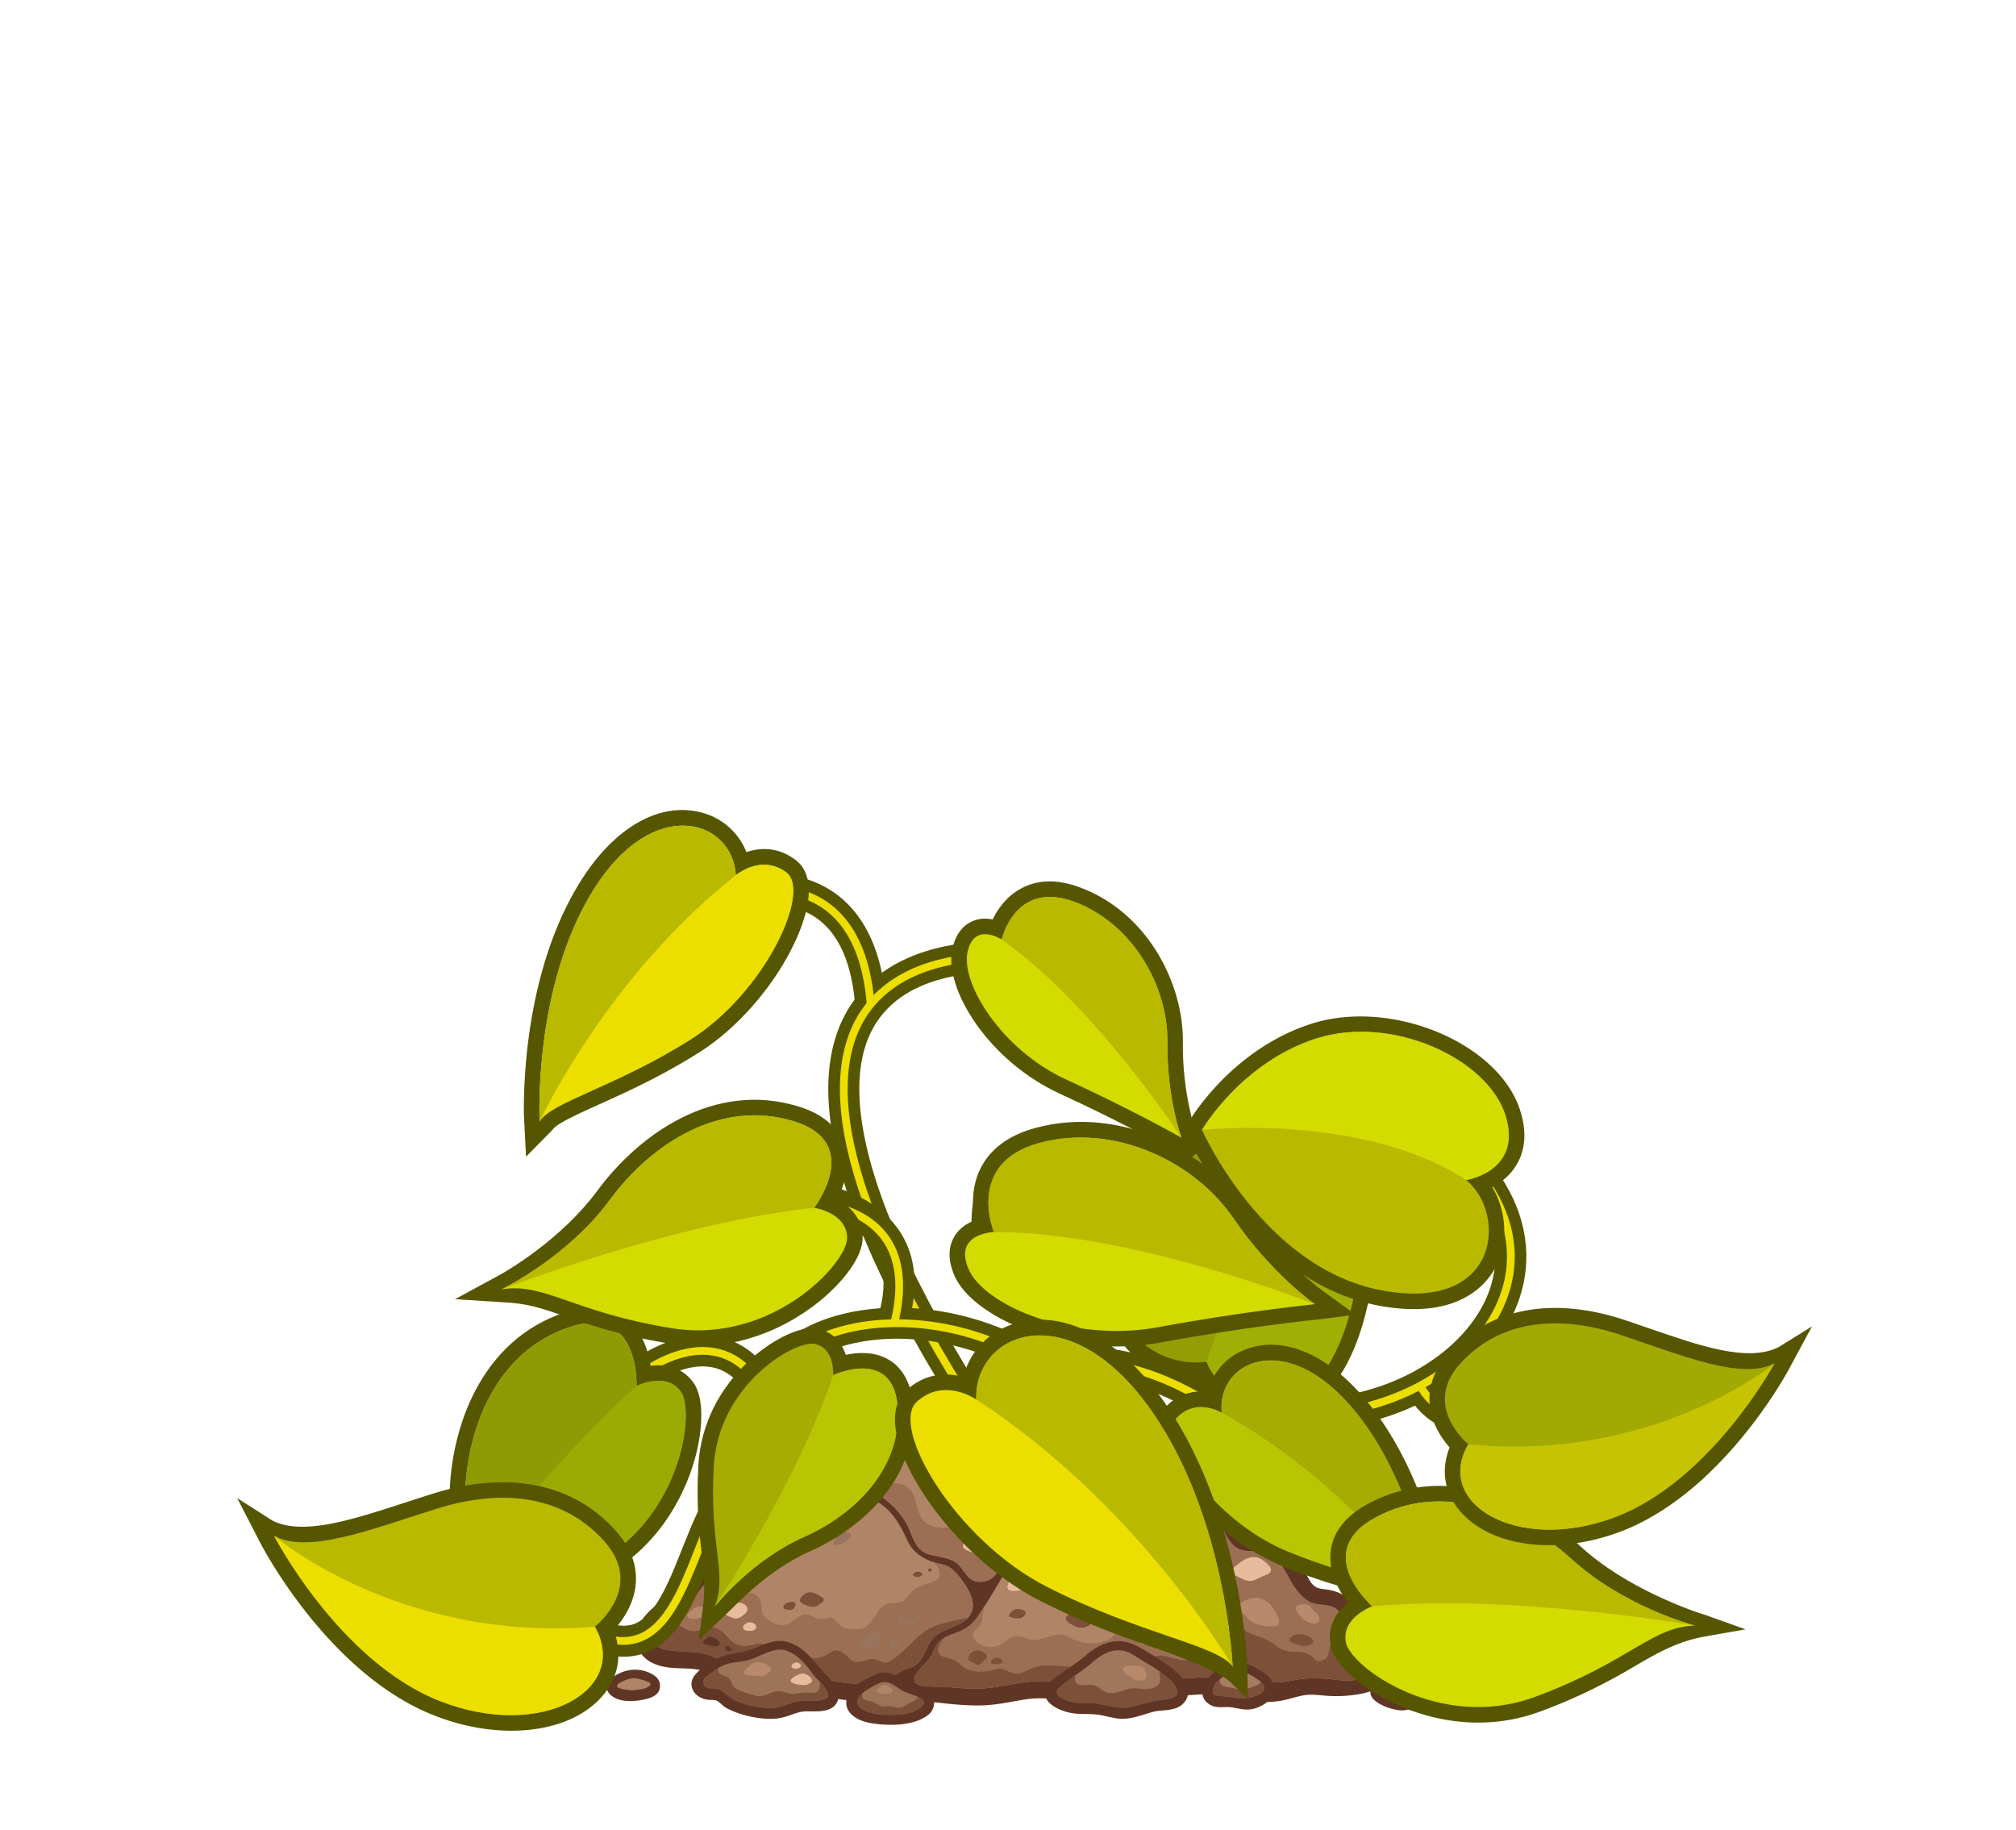 <svg width="130" height="118" viewBox="0 0 130 118" xmlns="http://www.w3.org/2000/svg">
    <g fill="none" fill-rule="evenodd">
        <path d="M0 118h130V0H0z"/>
        <path d="M63.042 109.96c-.925 0-1.852-.104-2.674-.197-1.131-.13-2.07-.18-2.951-.151l-.533.017c-.754.027-1.534.055-2.313-.018-.633-.06-1.22-.215-1.786-.365-.33-.087-.661-.175-1.002-.244-.592-.118-1.22-.136-1.974-.054-.734.078-1.597.113-2.447-.224a9.515 9.515 0 0 1-1.042-.512c-.29-.156-.578-.314-.882-.44-.42-.172-.911-.188-1.432-.205-.622-.02-1.265-.041-1.885-.325-.566-.26-.94-.708-1.052-1.264-.127-.631.1-1.337.608-1.887.522-.566 1.168-1.015 1.686-1.376.31-.215.553-.502.809-.807.229-.27.465-.55.765-.802.15-.125.295-.254.439-.382.483-.43.983-.875 1.638-1.176.454-.21.758-.54 1.11-.922a8.59 8.59 0 0 1 .6-.61c.417-.376.794-.63 1.187-.797.21-.09.417-.118.599-.142.16-.022.298-.041.384-.094.167-.102.277-.36.395-.632.109-.255.223-.52.413-.75.446-.543.962-.914 1.577-1.134.54-.195 1.032-.146 1.464-.021.187-.333.433-.695.736-1.081.322-.41.77-.9 1.262-1.375 1.06-1.027 2.104-1.268 3.345-1.315.74-.028 1.34-.14 1.858-.587.097-.084.194-.173.29-.263.342-.315.728-.673 1.208-.882.392-.17.868-.22 1.328-.267.233-.025.458-.047.646-.088.268-.06.469-.166.702-.29.237-.127.506-.27.86-.364 1.17-.311 2.178-.048 3.17.826.248.22.488.449.727.677.162.155.324.31.489.462.28.257.489.535.69.804.132.173.26.347.413.512.35.453.74.668 1.153.897.57.316 1.218.675 1.46 1.58l.08.323c.144.585.218.832.61 1.073.395.242.923.38 1.435.515l.387.104c.827.258 1.376.65 1.69 1.205.17.295.267.597.36.889.08.246.155.479.266.679.249.45.509.478 1.077.536.158.016.323.034.494.062.603.1 1.188.415 1.565.842.447.507.819.996 1.108 1.455.055.088.11.185.165.285.11.196.224.398.34.508.234.222.389.256.81.305 1.538.178 2.003 1.14 2.38 2.197.166.466.466.719.88 1.068l.268.227c.739.646.838 1.229.79 1.605-.178 1.433-2.007 1.653-2.608 1.725a8.054 8.054 0 0 1-1.68.035l-.224-.02c-.416-.038-.808-.075-1.167-.012-.258.046-.51.114-.762.18-.177.046-.353.093-.531.133-1.11.254-2.137.056-3.132-.137-.731-.141-1.422-.273-2.128-.234-1.075.062-2.043.12-3.001.228-.367.04-.736.106-1.104.17-.553.097-1.124.197-1.701.223-.893.044-1.756-.072-2.591-.182-1.045-.137-2.032-.266-3.043-.11-.247.039-.493.083-.74.127-.701.124-1.427.253-2.175.263h-.156" fill="#5F3626"/>
        <path d="M80.438 107.143c.041-.595-.2-1.045-.534-1.52-.409-.581-.645-1.205-.953-1.841-.458-.943-1.172-1.533-2.12-1.978-.64-.3-1.22-.42-1.82-.811-.616-.402-1.202-.738-1.683-1.296-.337-.391-.728-1.148-1.228-1.35-.3-.12-.583-.137-.906-.146-.454-.014-.796-.303-1.244-.287-.619.022-1.02.64-1.48.963-.7.489-1.409.743-2.212 1-.627.2-1.14.46-1.569.967-.309.365-.496.856-.956 1.038-.49.194-1.012.146-1.36-.281-.29-.355-.513-.797-.956-.99-.479-.21-1-.25-1.5-.394-.806-.233-1.004-.947-1.295-1.635-.428-1.013-1.346-1.868-2.276-2.407-.35-.202-.862-.503-.767-.96.1-.48.482-.835.781-1.2.37-.45.776-1.084 1.196-1.49 1.05-1.018 2.205-.801 3.526-1.013 1.252-.202 1.81-1.296 2.902-1.773.492-.215 1.145-.088 1.66-.227.632-.171 1.13-.608 1.782-.731 1.102-.208 1.95.637 2.657 1.319.374.36.861.648 1.162 1.074.33.467.66 1.07 1.145 1.377.507.32 1.035.539 1.435 1.005.373.436.328 1.17.662 1.66.583.857 1.827 1.11 2.766 1.374.954.298 1.203.747 1.491 1.622.216.659.593 1.475 1.263 1.709.303.105.647.09.962.095.464.007.83.135 1.201.412.58.434.86 1.239 1.251 1.827.324.486.811 1.037 1.414 1.156.44.086.9.052 1.293.294.326.202.457.624.572.965.182.544.334 1.03.757 1.436.343.329 1.392.867 1.22 1.45-.13.439-.979.7-1.338.764-.562.099-1.177-.038-1.744-.081-.662-.051-1.329-.057-1.986.056-.55.095-1.215.28-1.757.074-.537-.204-1.568-.413-1.465-.951l.051-.275z" fill="#B08466"/>
        <path d="M87.457 106.106c-.423-.406-.575-.893-.758-1.436-.114-.341-.245-.764-.57-.965-.394-.243-.856-.208-1.294-.294-.603-.12-1.09-.671-1.414-1.156-.392-.588-.672-1.394-1.252-1.827a1.942 1.942 0 0 0-1.2-.413c-.315-.005-.66.01-.962-.095-.67-.234-1.047-1.05-1.264-1.708-.18-.553-.349-.935-.687-1.217-.33.448-.106.823-.252 1.306-.256.85-1.288 1.29-2.182 1.524-1.032.269-2.02-.735-3.045-1.098.283.31.53.714.75.969.482.559 1.068.895 1.683 1.297.6.39 1.181.51 1.82.81.95.446 1.663 1.036 2.12 1.979.31.636.545 1.26.954 1.842.333.474.575.924.534 1.519l-.05.275c-.104.537.927.747 1.464.95.542.206 1.207.022 1.756-.073.657-.113 1.325-.107 1.987-.056.567.043 1.182.18 1.743.08.36-.063 1.208-.325 1.338-.764.172-.582-.876-1.12-1.219-1.45" fill="#9C6F54"/>
        <path d="M87.457 106.106c-.423-.406-.575-.893-.758-1.436a8.824 8.824 0 0 0-.088-.257c.034.297.052.638-.07.869-.18.342-.578.42-.747.788-.173.375-.015.825-.545.99-.455.143-.383-.087-.707-.31-.693-.473-1.433-.024-2.119-.547-.64-.488-.946-.59-1.72-.848-.86-.287-1.072-1.488-1.895-1.807.046.08.101.148.142.234.31.636.545 1.26.954 1.842.333.474.575.924.534 1.519l-.05.275c-.104.537.927.747 1.464.95.542.206 1.207.022 1.756-.073.657-.113 1.325-.107 1.987-.056.567.043 1.182.18 1.743.08.36-.063 1.208-.325 1.338-.764.172-.582-.876-1.12-1.219-1.45" fill="#7C5039"/>
        <path d="M55.579 95.215c-.094.456.416.758.767.96.93.539 1.849 1.394 2.276 2.407.29.688.489 1.402 1.295 1.635.499.144 1.02.185 1.5.394.444.193.667.635.956.99.349.427.869.475 1.36.28.46-.181.647-.672.956-1.037.429-.506.943-.767 1.569-.967.804-.257 1.513-.511 2.212-1a3.37 3.37 0 0 0 .353-.297c-1.067.092-1.66-.45-2.715-.614-.64-.1-.896.209-1.461.31-.64.117-.994-.056-1.613-.086-1.05-.052-2.152.663-3.165.086-1.067-.607-.426-1.91-1.555-2.496-.49-.254-.922-.022-1.407-.46-.417-.374-.542-.827-.53-1.328a.361.361 0 0 1-.017.023c-.3.365-.682.719-.781 1.2" fill="#9C6F54"/>
        <path d="M78.351 103.605c-.595-1.008-1.297-1.419-2.539-1.805-.992-.363-2.109-1.155-2.799-1.957-.386-.447-.767-1.22-1.428-1.256-.34-.018-.73.02-1.046-.14-.522-.265-.85-.206-1.23.225-.403.456-1.305.96-1.868 1.174-.605.231-1.25.426-1.809.762-.654.392-1.035 1.118-1.41 1.758a42.425 42.425 0 0 1-1.118 1.778c-.358.548-.77.874-1.383 1.11-.36.138-.82.26-1.105.536-.272.265-.383.581-.527.92-.19.447-1.428 1.276-1.06 1.777.243.332 1.525.236 1.885.268.778.07 1.551.14 2.333.11 1.062-.039 2.084-.327 3.137-.437.883-.093 1.713-.038 2.588.105 1.014.165 2.083.366 3.11.194.923-.155 1.843-.304 2.776-.39a46.88 46.88 0 0 1 2.875-.199c.48-.014 1.297.292 1.697-.056.307-.267.431-.302.518-.7l.045-.282c.056-.802-.608-1.26-.914-1.927-.24-.524-.434-1.07-.728-1.568" fill="#B08466"/>
        <path d="M78.351 103.605c-.086-.145-.18-.254-.272-.376-.027.166-.169.265-.297.467-.28.445-.25.741-.736.985-.762.382-1.286.758-2.176.657-.74-.084-1.472-.567-2.229-.43-.622.11-.794.683-1.34.883-.804.295-1.688.135-2.359-.22-.985-.526-1.409.243-2.427.144-.364-.036-.632-.27-1.01-.222-.484.063-.822.537-1.274.673-.43.13-1.442-.148-1.488-.74-.023-.306.38-.48.502-.714.153-.29.077-.39.13-.674.031-.179.08-.362.14-.547-.139.216-.27.437-.41.653-.359.548-.772.874-1.384 1.11-.36.138-.82.26-1.105.536-.272.265-.383.581-.527.92-.19.447-1.428 1.276-1.06 1.777.243.332 1.525.236 1.885.268.778.07 1.551.14 2.333.11 1.062-.039 2.084-.327 3.137-.437.883-.093 1.713-.038 2.588.105 1.014.165 2.083.366 3.11.194.923-.155 1.843-.304 2.776-.39a46.88 46.88 0 0 1 2.875-.199c.48-.014 1.297.292 1.697-.056.307-.267.431-.302.518-.7l.045-.282c.056-.802-.608-1.26-.914-1.927-.24-.524-.434-1.07-.728-1.568" fill="#9C6F54"/>
        <path d="M74.858 108.337a46.102 46.102 0 0 1 2.875-.199c.48-.014 1.297.292 1.697-.056.307-.267.431-.302.518-.7l.045-.282c.056-.802-.608-1.26-.914-1.927-.056-.123-.108-.247-.16-.37-.008.087-.009.175-.032.265-.109.442-.286 1.14-.764 1.314-.2.073-.458-.057-.679.014-.343.111-.458.488-.778.605-.489.18-1.295-.255-1.81-.258-.76-.004-1.357.597-2.094.66-1.035.09-2.097.031-3.136.074-.882.038-2.108-.254-2.932.025-.554.188-.817.55-1.46.344-.436-.14-.549-.358-1.075-.206-.542.156-1.076.204-1.623.05-.455-.129-.566-.404-.922-.613-.465-.27-1.349-.14-1.07-.937.085-.24.238-.423.418-.582a1.445 1.445 0 0 0-.346.232c-.272.265-.383.581-.527.92-.19.446-1.429 1.276-1.06 1.777.243.332 1.525.236 1.885.268.778.07 1.551.14 2.333.11 1.062-.039 2.084-.327 3.137-.437.883-.093 1.713-.038 2.588.105 1.014.165 2.083.366 3.11.194.923-.155 1.843-.304 2.776-.39" fill="#7C5039"/>
        <path d="M60.662 100.84c-.83-.167-1.73-.612-2.12-1.46-.475-1.034-.958-1.963-1.995-2.575-.415-.244-.812-.464-1.13-.832-.504-.583-1.43-.882-2.13-.43-.455.293-.875.636-1.058 1.16-.299.861-.736 1.174-1.684 1.331-1.007.166-1.383 1.086-2.069 1.728-.56.523-1.325.844-1.9 1.35-.356.312-.756.62-1.08.964-.267.283-.467.62-.735.901-.475.5-1.093.84-1.63 1.267-.397.316-1.597 1.322-.813 1.861.46.315 1.096.33 1.634.367.555.04 1.16.033 1.694.21.636.21 1.193.625 1.806.892 1.457.636 2.974.005 4.485.344.916.206 1.791.534 2.736.601.753.053 1.678.173 2.398-.12.56-.23.893-.683 1.522-.857.904-.25.944-.967 1.374-1.652.411-.653 1.068-.814 1.736-1.11 1.541-.687 1.102-1.853.33-2.89-.392-.525-.688-.915-1.37-1.05" fill="#B08466"/>
        <path d="M58.593 107.542c.904-.25.944-.967 1.375-1.652.41-.653 1.068-.813 1.735-1.11 1.541-.687 1.102-1.853.33-2.89-.39-.524-.687-.914-1.37-1.05a4.03 4.03 0 0 1-.566-.162c.185.097.345.224.43.474.227.675-.216.821-.772.983-.674.196-.898.351-1.307.88-.399.515-.887.184-1.386.465-.407.23-.616.777-.92 1.121-.37.415-.705.478-1.266.43-.613-.055-.61-.162-.985-.533-.358-.354-.45-.157-.883-.11-.478.05-.834-.47-1.244-.28-.522.242-.889.772-1.515.662-.388-.067-.96-.403-1.096-.792-.085-.245.002-.496-.109-.76-.277-.656-.875-.555-1.476-.446-.648.118-.796-.005-1.096-.47-.122-.188-.247-.187-.263-.419-.014-.196.08-.414.197-.627-.31.264-.636.528-.91.82-.267.283-.467.62-.735.902-.474.498-1.092.84-1.629 1.266-.398.317-1.597 1.322-.813 1.861.46.315 1.096.33 1.633.367.556.04 1.16.033 1.694.21.636.21 1.194.625 1.806.892 1.458.636 2.974.005 4.485.344.916.206 1.792.534 2.737.601.752.053 1.678.173 2.397-.12.56-.23.893-.683 1.522-.857" fill="#9C6F54"/>
        <path d="M58.593 107.542c.904-.25.944-.967 1.375-1.652.41-.653 1.068-.813 1.735-1.11.228-.102.4-.216.547-.337.027-.047.06-.09.082-.142-.699.196-1.723.332-2.375.686-.962.523-1.634 1.601-2.592 2.127-.422.231-.565-.08-1.004-.143-.417-.059-.718.213-1.124.193-.436-.022-.467-.3-.778-.537-.699-.53-.938.08-1.583.24-.693.17-1.696-.158-2.397-.243-.52-.063-.825-.547-1.337-.639-.385-.07-.72.15-1.112.143-1.29-.026-1.19-1.55-2.595-1.106-.69.217-.939.2-1.492-.139-.492-.3-.656-.33-.697-.724-.038.03-.077.056-.114.085-.398.317-1.597 1.322-.813 1.861.46.315 1.096.33 1.633.367.556.04 1.16.033 1.694.21.636.21 1.194.625 1.806.892 1.458.636 2.974.005 4.485.344.916.206 1.792.534 2.737.601.752.053 1.678.173 2.397-.12.56-.23.893-.683 1.522-.857" fill="#7C5039"/>
        <path d="M49.654 110.82c-.36 0-.75-.042-1.16-.126a6.104 6.104 0 0 1-1.6-.54 1.803 1.803 0 0 1-.389-.289c-.073-.065-.145-.13-.233-.185-.12-.073-.233-.075-.39-.078a1.98 1.98 0 0 1-.345-.028c-.44-.086-.786-.363-.904-.724-.105-.319-.018-.65.245-.934a4.192 4.192 0 0 1 2.471-1.314 6.165 6.165 0 0 0 1.663-.477c.456-.2.963-.378 1.575-.31l.11.025-.002.005c.94.24 1.456.853 1.956 1.448.134.16.271.323.417.481.056.06.121.126.19.195.42.418 1.053 1.051.736 1.747-.29.641-1.126.635-1.74.623-.155-.002-.297-.004-.413.006-.273.024-.535.116-.814.213-.267.093-.543.19-.842.23a4.14 4.14 0 0 1-.532.032" fill="#5F3626"/>
        <path d="M53.264 109.506c-.513.261-1.228.08-1.786.176-.405.07-.797.258-1.19.371-.488.142-1.024.054-1.517-.019a5.516 5.516 0 0 1-1.288-.37c-.404-.167-.661-.475-1.02-.697-.21-.13-.5-.11-.733-.118-.345-.01-.488-.462-.237-.696.112-.105.242-.193.367-.283.333-.243.629-.47 1.03-.586.352-.1.727-.127 1.087-.186.88-.143 1.637-.825 2.547-.729.861.224 1.428.914 1.934 1.624.193.27 1.358 1.23.806 1.513" fill="#9E7459"/>
        <path d="M52.844 108.41c.042.23.037.497-.11.631-.184.165-.627.07-.86.082-.226.011-.432.076-.65.097-.337.034-.598-.159-.923-.179-.607-.04-1.068.5-1.669.264-.379-.149-1.032-.246-1.314-.549-.164-.177-.166-.467-.388-.61-.394-.252-.76-.108-.569-.623-.17.104-.33.222-.5.346-.125.091-.256.18-.369.284-.25.234-.107.685.238.696.234.007.524-.012.733.118.358.222.615.53 1.02.696.415.172.842.304 1.287.371.493.073 1.03.16 1.518.02.393-.114.786-.302 1.19-.372.558-.096 1.274.085 1.785-.176.38-.195-.05-.706-.419-1.096" fill="#7C5039"/>
        <path d="M57.45 111.205c-.452 0-.83-.042-1.029-.069-.584-.08-1.183-.22-1.6-.692-.416-.469-.268-1.153.115-1.542.47-.475 1.102-.754 1.66-.978.64-.26 1.184.084 1.623.36.098.06.195.121.293.175.104.045.256.086.414.13.412.116.878.246 1.131.611a1.01 1.01 0 0 1-.22 1.382c-.662.504-1.628.623-2.388.623" fill="#5F3626"/>
        <path d="M59.174 110.227c-.661.37-1.577.357-2.298.33-.654-.026-2.271-.425-1.277-1.372.285-.27.658-.44.997-.615.658-.337 1.028.101 1.578.427l.015.007c.01.008.022.016.036.022.255.126.525.205.79.303.177.066.36.145.496.293.226.246-.212.536-.337.605" fill="#9B7359"/>
        <path d="M59.167 109.396c-.01.196-.3.305-.476.392-.277.138-.508.351-.839.326-.14-.01-.265-.078-.405-.097-.189-.025-.383.037-.57 0-.193-.037-.33-.174-.5-.26-.144-.07-.269-.068-.42-.099-.36-.074-.379-.248-.334-.49-.006.006-.017.01-.024.017-.994.947.623 1.346 1.278 1.371.72.028 1.635.04 2.296-.329.125-.069.563-.359.337-.605a.972.972 0 0 0-.343-.226" fill="#7C5039"/>
        <path d="M72.395 110.818c-.35 0-.687-.077-1.013-.151-.187-.042-.374-.085-.562-.112a6.34 6.34 0 0 0-.776-.043c-.329-.004-.67-.01-1.015-.077-.118-.023-1.166-.246-1.53-.862a.827.827 0 0 1-.078-.684c.13-.404.591-.713.928-.94l.456-.315c.421-.292.82-.568 1.19-.891 1.098-.95 2.182-1.173 3.224-.665.601.293 1.184.677 1.78 1.076.55.37 1.236.832 1.531 1.53.12.283.115.585-.014.85-.148.306-.443.538-.81.638a3.981 3.981 0 0 1-.719.107 3.796 3.796 0 0 0-.606.086 11.6 11.6 0 0 0-.53.156c-.398.122-.808.248-1.249.288a2.406 2.406 0 0 1-.207.009" fill="#5F3626"/>
        <path d="M74.998 109.583c-.674.084-1.253.253-1.908.439-.959.272-1.873-.21-2.832-.215-.434-.002-.834.01-1.258-.108-.372-.104-1.165-.411-.717-.851.65-.637 1.486-1.063 2.165-1.669.81-.719 1.72-1.094 2.701-.438.36.24.743.447 1.11.678.471.299.938.623 1.325 1.03.16.169.294.362.336.593.08.444-.637.505-.922.541" fill="#A0775C"/>
        <path d="M74.743 107.75c.073.461.236.801-.331 1.055-.438.196-.96.023-1.425.055-.484.033-.978.366-1.455.294-.555-.083-.678-.562-1.278-.524-.213.014-.666.073-.838-.104-.156-.162-.11-.342-.055-.529-.379.263-.752.53-1.078.85-.448.441.346.748.718.851.424.12.823.106 1.257.11.96.004 1.874.486 2.832.214.654-.186 1.234-.355 1.909-.439.285-.036 1-.098.92-.54-.04-.232-.175-.426-.335-.594a5.526 5.526 0 0 0-.84-.699" fill="#7C5039"/>
        <path d="M80.425 110.222c-.233 0-.454-.042-.671-.083-.16-.03-.32-.062-.487-.073a2.55 2.55 0 0 0-.314 0c-.291.009-.624.022-.915-.147-.411-.24-.501-.562-.504-.79-.008-.613.602-1.22.989-1.46.389-.24.92-.573 1.56-.472.543.083 1.124.467 1.509.72l.013.01c.544.416.603.83.556 1.105-.078.47-.53.885-1.209 1.107a1.653 1.653 0 0 1-.527.083" fill="#5F3626"/>
        <path d="M79.979 109.501c-.487-.068-.902-.136-1.393-.152-.611-.02-.372-.643-.096-.932.196-.205.446-.35.685-.49.753-.442 1.418-.005 2.068.455.936.763-.72 1.195-1.264 1.12" fill="#A57D62"/>
        <path d="M81.302 108.439c-.078.211-.496.314-.658.368-.27.089-.547.234-.827.129-.197-.073-.31-.127-.526-.139-.23-.013-.448-.057-.59-.261-.085-.126-.05-.203.007-.299-.075.057-.153.112-.218.181-.276.288-.515.911.096.931.49.017.906.085 1.393.152.53.074 2.11-.335 1.323-1.062" fill="#7C5039"/>
        <path d="M90.384 110.277a1.41 1.41 0 0 1-.239-.02c-.514-.088-.947-.245-1.286-.467-.191-.126-.641-.42-.443-.97.118-.33.406-.53.638-.69.107-.074.2-.161.292-.247.178-.164.378-.35.661-.447.752-.263 1.408.122 1.835.433.074.053.166.1.26.152l.079.042c.219.12.624.342.649.8.03.568-.51.892-.982.997-.171.039-.338.106-.515.177-.282.114-.596.24-.949.24" fill="#5F3626"/>
        <path d="M92.04 109.104c-.1.045-.23.055-.324.072a3.75 3.75 0 0 0-.682.238c-.62.268-1.218.116-1.781-.2-.454-.254.307-.683.499-.857.323-.294.634-.54 1.095-.416.395.106.769.44 1.135.629.127.066.24.238.199.385a.235.235 0 0 1-.141.149" fill="#B08466"/>
        <path d="m91.981 108.57-.01-.006c-.045.089-.197.127-.279.154-.2.067-.409.085-.609.149-.257.081-.404.184-.664.096-.186-.064-.623-.134-.723-.329-.036-.07-.018-.157.011-.241-.238.19-.882.582-.454.822.563.315 1.16.467 1.78.199a3.76 3.76 0 0 1 .683-.238c.094-.017.224-.027.323-.072.067-.03.121-.076.141-.149.041-.147-.072-.319-.199-.385" fill="#7C5039"/>
        <path d="M40.633 109.675c-.424 0-.84-.082-1.163-.316-.308-.223-.355-.462-.34-.623.038-.422.53-.715.82-.853.72-.34 1.535-.3 2.181.104.438.273.465.631.41.883-.095.445-.56.583-.837.666a4.759 4.759 0 0 1-1.07.14" fill="#5F3626"/>
        <path d="M41.606 108.851c-.341.08-.682.143-1.032.117-.253-.018-1.168-.138-.622-.456.416-.243.825-.392 1.31-.249l.337.098c.069.022.136.046.203.074.346.137-.021.364-.196.416" fill="#B08466"/>
        <path d="M50.568 98.632c-.06.162-.228.417-.016.516.26.121.544.045.802-.028.237-.067.414-.17.581-.353.137-.15.317-.323.397-.511a.701.701 0 0 0 .051-.396c.22.219.342.428.2.735-.156.336-.48.58-.79.768-.286.175-.612.317-.952.331-.19.008-.477.001-.62-.146-.22-.223.028-.564.168-.753l.18-.163zM54.221 99.563c.213-.08 1.057-.636.445-.773-.249-.056-.479.026-.662.227-.058.063-.298.45-.272.542.035.13.401.037.489.004" fill="#98745E"/>
        <path d="M82.279 103.996c-.062-.111-.124-.21-.166-.28-.236-.392-.748-.753-1.202-.7-.32.037-.958.218-1.102.597-.13.34.175.263.414.47.262.228.33.45.706.594.343.132.933.226 1.293.166.423-.071.243-.513.057-.847M83.926 104.273c.077.08.15.143.192.175.196.141.668.366.87.132.254-.296-.038-.532-.222-.683-.127-.104-.198-.272-.323-.37-.164-.13-.817-.157-.878.163-.025.136.183.4.361.583" fill="#B88A6B"/>
        <path d="M70.29 100.42c.295.23.617.236.939.02.125-.083.302-.203.308-.37.482.538-.231 1.008-.77 1.057-.21.02-.357-.07-.528-.183-.223-.147-.626-.38-.656-.678-.034-.339.26-.627.563-.718-.121.037-.288.323-.272.442.025.19.284.326.417.43" fill="#98745E"/>
        <path d="M73.639 102.722c.519-1.15-1.146-1.315-.922-.273.046.212.828.482.922.273" fill="#B0856D"/>
        <path d="M58.223 104.052c-.06.137-.154.255.002.34.145.08.318.095.48.098.193.003.475-.147.52-.35.43.657-.85.65-1.193.44-.226-.14-.03-.33.107-.457l.084-.07zM67.495 91.13c-.289.34.141.62.401.787.191.123.392.163.616.19.167.02.428.078.596.044.14-.028.208-.227.187-.356.088.202.354.565.104.738-.267.184-.662.133-.958.067-.286-.064-.497-.162-.705-.369-.153-.152-.402-.304-.46-.522a.521.521 0 0 1 .22-.58" fill="#98745E"/>
        <path d="M49.711 107.643c.042-.214-.295-.329-.421-.382-.222-.093-.46-.146-.687-.042a.82.82 0 0 0-.251.181c-.097.095-.256.17-.328.29-.147.248.094.296.275.324.193.03.385.026.579.034.123.004.249.037.368-.009.127-.048.434-.239.465-.396M44.39 104.3c.227.171.91.013 1.102-.187.212-.222.03-.464-.208-.517a.704.704 0 0 0-.6.172c-.144.136-.532.355-.295.532M72.793 108.041c.171.144.352.27.569.295.158.02.453.033.542-.15.081-.169-.03-.465-.127-.597-.145-.195-.328-.198-.537-.203-.171-.004-.707-.034-.806.17-.092.187.257.4.359.485" fill="#B88A6B"/>
        <path d="M56.257 106.317c.292-.083.7-.507.557-.823-.139-.31-.561-.363-.789-.122-.129.137-.612.459-.531.669.079.207.578.328.763.276M57.676 106.216c.19-.046.426-.36.233-.513-.116-.092-.3-.06-.4.032-.197.177-.16.56.167.48" fill="#98745E"/>
        <path d="M63.426 107.086c.091-.09.245-.177.212-.318-.024-.105-.17-.197-.25-.257-.314-.234-.885-.04-.938.377-.027.207.193.257.342.32.071.032.186.14.26.147.13.013.294-.19.374-.27M64.595 107.211c.198-.25-.318-.397-.482-.302-.087.05-.211.148-.21.26.003.132.14.113.248.118.144.006.343.052.444-.076M75.683 106.34c-.01.187.424.265.56.322.325.135.543-.035.76-.297.087-.105.134-.17.033-.276a.988.988 0 0 0-.297-.19c-.212-.09-.422-.054-.614.061-.143.085-.432.187-.442.38" fill="#7C5039"/>
        <path d="M74.133 105.89c.23-.097.248-.287.059-.427a.977.977 0 0 0-.57-.178c-.117 0-.356-.02-.454.066-.19.164.076.31.184.394.099.076.175.21.3.244.145.04.349-.045.48-.1M74.658 105.834c-.099.111-.084.225.061.282.14.056.255-.01.361-.113.104-.099-.002-.193-.095-.239-.128-.063-.232-.037-.327.07M81.8 101.467c.479-.3-.27-.846-.558-.981-.51-.237-1.005.028-1.403.355-.278.229-.728.525-.222.722.293.115.684.385.999.37.247-.012.483-.157.7-.26.154-.072.34-.116.484-.206M78.732 100.883c-.07-.18-.505-.265-.669-.28-.272-.026-.435.194-.583.411-.168.246.062.316.267.391.247.09 1.15-.108.985-.522M48.011 104.074c.281-.217.231-.517-.085-.677-.31-.158-.625-.007-.872.196-.182.148-.49.268-.304.46.107.11.41.237.561.278.29.08.474-.083.7-.257M48.053 105.108c.196.074.742.087.706-.243-.027-.24-.402-.306-.58-.237-.202.079-.427.366-.126.48M63.977 99.916c.379-.368.41-.663-.088-.976a1.05 1.05 0 0 0-1.156-.01c-.192.116-.733.57-.637.822.083.22.749.381.935.451.459.174.582.066.946-.287M76.354 98.384c.174-.383-.263-.42-.486-.554-.275-.163-.531-.409-.878-.33-.3.066-1.214.615-.843 1.03.115.126.365.182.516.252.18.082.352.203.537.271.453.165.973-.272 1.154-.669M76.861 97.613c.43.18.868-.407.375-.645-.234-.113-.929-.197-.916.23.006.173.402.357.541.415M61.122 93.05c.234-.272.385-.734.04-.984-.355-.257-.997.008-1.389.023-.494.018-.929.057-1.319.405-.145.13-.817.9-.713 1.113.068.136 1.185.221 1.386.273.75.195 1.507-.265 1.995-.83M63.018 91.604c.47.205 1.254-.148 1.577-.487.345-.361.491-1.015-.166-1.018-.546-.002-.854.37-1.183.78-.224.277-.622.553-.228.725M66.293 89.954c.034.281 1.302.361 1.576.361.328 0 1.18-.024 1.07-.555-.05-.24-.614-.561-.818-.645-.355-.148-1.892.31-1.828.839M54.832 96.793c.485-.612-.117-.736-.6-.843-.539-.119-.985-.07-1.314.43-.117.177-.362.633-.306.851.104.401.751.301 1.048.348.2.032.283.095.467 0 .266-.137.523-.556.705-.786M67.32 101.708c.64-.515.216-1.092-.473-.982-.44.07-1.164.288-1.442.67-.128.177-.537.817-.416 1.029.18.319.947.05 1.209.004.496-.09.727-.404 1.122-.721M67.719 100.534c.234.104.739-.068.85-.303.209-.442-.578-.247-.746-.121-.136.102-.358.31-.104.424" fill="#E8BB9C"/>
        <path d="M52.72 103.515c.22-.15.602-.324.27-.544-.313-.206-.745-.465-1.105-.194-.257.193-.465.414-.135.61.268.16.7.311.97.128M51.292 103.406c-.082-.3-.912-.031-.753.274.062.119.438.136.556.088.111-.045.23-.242.197-.362M66.002 97.179c.36.062.716.175 1.073.026.273-.114.62-.466.36-.757-.435-.49-1.64-.166-1.966.305-.284.41.188.367.533.426M84.33 106.106c.351-.096.496-.304.169-.525-.325-.219-.827-.328-1.168-.09-.29.202-.215.34.024.431.274.106.678.266.975.184M70.434 104.496c.12-.333-.21-.418-.475-.457-.325-.048-.77-.215-1.034.018-.455.399-.003.572.354.772.382.213.983.147 1.155-.333M71.463 104.882c.514-.209-.038-.749-.36-.406-.27.29.06.529.36.406" fill="#7C5039"/>
        <path d="M52.026 108.623c.15-.059.41-.15.316-.35-.088-.19-.399-.393-.61-.38-.193.012-.563.212-.694.355-.305.331.797.45.988.375M51.636 107.423c.038-.125-.128-.209-.221-.229-.152-.033-.252.029-.343.149-.201.268.482.351.564.08" fill="#E8BB9C"/>
        <path d="M57.418 109.162c.426-.172-.213-.563-.443-.538-.168.018-.315.185-.396.325-.106.185.097.206.26.23.168.023.415.05.579-.017" fill="#B08466"/>
        <path d="M59.457 101.564c.147-.202-.301-.263-.423-.204-.171.083-.241.256-.004.297.128.022.34.025.427-.093" fill="#7C5039"/>
        <path d="M59.876 101.293c.079.092.27-.027.18-.133-.071-.085-.274.024-.18.133" fill="#7C4737"/>
        <path d="M46.347 106.093c.172-.101-.01-.294-.11-.377a.782.782 0 0 0-.474-.184c-.108-.002-.181.074-.254.144-.04.038-.18.144-.187.202-.014.12.343.174.437.202.173.052.418.113.588.013M47.15 106.364c.045-.136-.252-.296-.357-.187-.09.092.014.208.1.255.09.049.218.057.258-.068" fill="#5F3626"/>
        <path d="M65.9 104.29c.71-.416-.33-.796-.707-.344-.15.18-.217.271.044.343.172.048.511.09.663.001" fill="#7C5039"/>
        <path d="M60.995 96.704c.132-.018.423-.044.423-.044l.15.52.722.282.626-.432.484-.66.59-.406h.397l.123 2.017-1.5.15-1.363.194-.599-.273-.053-1.348z" fill="#B08466"/>
        <path d="M63.865 97.546c.261.082 1.098.093 1.06-.375-.034-.425-.745-.22-.952-.105-.212.118-.48.363-.108.48" fill="#7C5039"/>
        <path d="M61.195 96.734c.02.08.127.163.11.299-.018.135.072.253.169.362.26.294.734.274 1.074.129.33-.143.54-.38.77-.644.288-.332.707-.861 1.158-.778.307.056.459-.23.15-.287a1.735 1.735 0 0 0-1.386.35c-.287.23-.464.583-.768.793a.654.654 0 0 1-.47.105c-.147-.02-.305-.096-.342-.141l-.012-.277s-.025-.066-.071-.121a.527.527 0 0 0-.411-.182c-.314-.005-.284.18-.11.272.047.024.119.039.139.12" fill="#5F3626"/>
        <path d="M68.017 96.077c.132-.018.567-.213.567-.213l1.111.698.657.032.44-.045.308.086-.385 1.183-1.533.109-.784-.503-.562-.7.181-.647z" fill="#B08466"/>
        <path d="M71.52 96.714c-.12-.197-.544-.369-.947-.397-.252-.018-.529.043-.76-.009a1.91 1.91 0 0 1-1.064-.656c-.04-.019-.098-.054-.213-.05-.197.02-.456.305-.66.35-.206.043-.226.27.087.282.205.008.367-.088.56-.136.134-.033.197.071.296.16.256.23.513.53.857.606.264.06.614-.01.88-.008.355.003.54-.152.822.057.105.08.237.277.36.251.14-.03-.06-.218-.103-.264-.043-.045-.07-.109-.116-.186" fill="#5F3626"/>
        <path d="M64.969 91.407s2.45-6.325 13.475-1.45c11.026 4.875 25.234-5.877 16.014-15.366" stroke="#565600" stroke-width="2"/>
        <path d="M64.969 91.407s2.45-6.325 13.475-1.45c11.026 4.875 25.234-5.877 16.014-15.366" stroke="#ECDF00" stroke-width=".5"/>
        <path d="M63.469 90.423s9.894-11.435 28.145 13.912" stroke="#565600" stroke-width="2"/>
        <path d="M63.469 90.423s9.894-11.435 28.145 13.912" stroke="#ECDF00" stroke-width=".5"/>
        <path d="M47.483 57.607s7.905-2.457 8.658 7.14" stroke="#565600" stroke-width="2"/>
        <path d="M65.179 61.754s-23.51-2.685-1.051 31.148" stroke="#565600" stroke-width="2"/>
        <path d="M65.179 61.754s-23.51-2.685-1.051 31.148" stroke="#ECDF00" stroke-width=".5"/>
        <path d="M47.483 57.607s7.905-2.457 8.658 7.14" stroke="#ECDF00" stroke-width=".5"/>
        <path d="M78.043 75.546 75.69 74.22c-.032-.017-3.264-1.835-7.338-3.7-4.562-2.087-7.48-6.718-6.946-9.31.235-1.142.84-1.62 1.307-1.82.448-.191.903-.19 1.298-.111.323-.663.88-1.473 1.81-1.983 1.074-.591 2.344-.623 3.776-.098 4.446 1.632 6.732 6.274 6.68 10.009-.044 3.314.835 5.776.844 5.8l.92 2.539z" fill="#565600"/>
        <path d="M76.182 73.35s-3.249-1.834-7.413-3.74c-4.167-1.906-6.799-6.174-6.383-8.199.394-1.918 2.024-.95 2.198-.842l.013.01s.838-3.844 4.656-2.443c3.815 1.402 6.074 5.497 6.026 9.057-.048 3.56.903 6.156.903 6.156" fill="#D3DB00"/>
        <path d="M76.182 73.35s-5.618-8.594-11.585-12.77c0 0 .838-3.845 4.656-2.444 3.815 1.402 6.074 5.497 6.026 9.057-.048 3.56.903 6.156.903 6.156" fill="#B9B900"/>
        <path d="m33.92 74.579-.134-2.643c-.036-1.855.058-9.32 3.607-15.045 2.179-3.517 5.097-5.204 7.806-4.513a4.247 4.247 0 0 1 2.934 2.562c.854-.29 2.009-.37 3.18.513.412.313.89.94.839 2.162-.121 2.81-3.066 7.716-7.098 10.259-2.432 1.533-4.653 2.535-6.437 3.34-1.284.579-2.74 1.236-2.96 1.6l-1.737 1.765z" fill="#565600"/>
        <path d="M34.798 72.305s0-.004.004-.008c.75-1.246 4.915-2.239 9.718-5.269 4.81-3.035 7.817-9.543 6.19-10.777-1.357-1.023-2.717-.215-3.135.082-.043.031-.085.066-.128.1-.2-3.576-5.326-5.27-9.204.985-3.878 6.255-3.445 14.887-3.445 14.887" fill="#AACC17"/>
        <path d="M34.798 72.305s0-.004.004-.008c.75-1.246 4.915-2.239 9.718-5.269 4.81-3.035 7.817-9.543 6.19-10.777-1.357-1.023-2.717-.215-3.135.082-.043.031-.085.066-.128.1-.2-3.576-5.326-5.27-9.204.985-3.878 6.255-3.445 14.887-3.445 14.887" fill="#ECDF00"/>
        <path d="M34.798 72.305s0-.004.004-.008c.129-.28 4.408-9.373 12.645-15.864-.2-3.576-5.326-5.27-9.204.985-3.878 6.255-3.445 14.887-3.445 14.887" fill="#B9B900"/>
        <path d="M41.074 88.77s5.05-4.22 8.06.743" stroke="#565600" stroke-width="2"/>
        <path d="M41.074 88.77s5.05-4.22 8.06.743" stroke="#ECDF00" stroke-width=".5"/>
        <path d="m25.88 107.2.99-2.397c.416-.865 2.046-4.39 2.115-8.293.08-4.587 2.102-10.116 7.412-11.886 1.596-.531 2.92-.414 3.934.351 1.06.798 1.469 2.095 1.624 3.084.944-.122 2.043.067 2.77 1.101.726 1.029.552 3.08.148 4.656-.435 1.698-1.93 5.885-6.402 8.075-2.874 1.405-5.031 2.025-6.605 2.477-1.407.404-2.26.64-3.185 1.205L25.88 107.2z" fill="#565600"/>
        <path d="M27.598 105.29c1.994-1.984 4.582-1.437 10.432-4.298 5.854-2.867 6.823-9.914 5.878-11.257-.946-1.344-2.865-.376-2.865-.376s.225-5.304-4.33-3.787c-4.559 1.52-6.625 6.277-6.729 10.96-.096 4.538-2.25 8.508-2.383 8.752.002.005.002.005-.003.006" fill="#D3DB00"/>
        <path d="M27.601 105.284c.24-.359 6.696-10.01 13.442-15.925 0 0 .225-5.304-4.33-3.787-4.559 1.52-6.625 6.277-6.729 10.96-.096 4.538-2.25 8.508-2.383 8.752" fill="#B9B900"/>
        <path d="M27.598 105.29c1.994-1.984 4.582-1.437 10.432-4.298 5.854-2.867 6.823-9.914 5.878-11.257-.946-1.344-2.865-.376-2.865-.376s.225-5.304-4.33-3.787c-4.559 1.52-6.625 6.277-6.729 10.96-.096 4.538-2.25 8.508-2.383 8.752.002.005.002.005-.003.006" fill="#6C8409" opacity=".55"/>
        <path d="M77.844 80.44s-1.47 2.362.572 5.408c2.043 3.047 5.422 3.419 5.422 3.419" stroke="#565600" stroke-width="2"/>
        <path d="M77.844 80.44s-1.47 2.362.572 5.408c2.043 3.047 5.422 3.419 5.422 3.419" stroke="#ECDF00" stroke-width=".5"/>
        <path d="M80.434 91.274c-1.623-.353-2.68-1.45-3.239-2.432-1.564.022-3.51-.59-4.754-2.139-1.046-1.302-1.94-3.729-.25-7.899 3.156-7.798 14.103-8.554 14.569-8.582l.806-.049.218.78c2.195 7.912.737 18.666-4.368 20.152-1.15.335-2.141.352-2.981.17" fill="#565600"/>
        <path d="M77.806 87.788c-2.333.395-7.645-1.308-4.69-8.607 2.957-7.304 13.704-7.96 13.704-7.96 2.253 8.12.399 17.736-3.683 18.925-4.086 1.189-5.331-2.358-5.331-2.358" fill="#B9B900"/>
        <path d="M77.806 87.788s2.917-9.355 9.014-16.567c2.253 8.12.399 17.736-3.683 18.925-4.086 1.189-5.331-2.358-5.331-2.358" fill="#D3DB00"/>
        <path d="M77.806 87.788c-2.333.395-7.645-1.308-4.69-8.607 2.957-7.304 13.704-7.96 13.704-7.96 2.253 8.12.399 17.736-3.683 18.925-4.086 1.189-5.331-2.358-5.331-2.358" fill="#6C8409" opacity=".5"/>
        <path d="M95.153 83.22c-1.144.88-3.067 1.554-6.248.96-8.076-1.519-12.14-10.542-12.31-10.925l-.206-.465.256-.44c.111-.192 2.787-4.716 7.958-6.355 5.143-1.625 12.04 1.25 13.42 5.591.44 1.372.353 2.57-.257 3.556-.41.666-.988 1.107-1.534 1.4.873 1.465 1.04 3.403.312 4.958a4.692 4.692 0 0 1-1.39 1.72" fill="#565600"/>
        <path d="M77.51 72.852s2.533-4.363 7.395-5.904c4.866-1.537 11.01 1.307 12.165 4.94 1.162 3.628-2.52 4.193-2.52 4.193 2.632 2.172 2.195 8.55-5.46 7.115-7.651-1.437-11.58-10.344-11.58-10.344" fill="#B9B900"/>
        <path d="M77.51 72.852s2.533-4.363 7.395-5.904c4.866-1.537 11.01 1.307 12.165 4.94 1.162 3.628-2.52 4.193-2.52 4.193-6.743-4.363-17.04-3.229-17.04-3.229" fill="#D3DB00"/>
        <path d="M82.51 100.895c-3.943-1.666-7.27-5.575-7.796-8.053-.236-1.114.112-1.77.446-2.123.735-.775 1.702-1.11 2.724-.976a3.895 3.895 0 0 1 2.245-2.66c2.33-1.025 5.195.04 7.665 2.853 3.96 4.509 5.182 10.86 5.414 12.742l.205 2.508-1.45-1.037c-.692-.506-2.112-.942-3.243-1.24-1.695-.447-3.803-1.004-6.178-2l-.033-.014" fill="#565600"/>
        <path d="M92.27 103.203s0-.004-.003-.007c-.846-.986-4.661-1.248-9.338-3.21-4.685-1.964-8.292-7.254-7.041-8.581 1.045-1.102 2.362-.59 2.774-.39.042.02.085.045.127.07-.351-3.18 3.916-5.428 8.254-.49 4.338 4.94 5.228 12.608 5.228 12.608" fill="#D3DB00"/>
        <path d="M92.27 103.203s0-.004-.003-.007c-.156-.228-5.265-7.607-13.478-12.111-.351-3.18 3.916-5.428 8.254-.49 4.338 4.94 5.228 12.608 5.228 12.608" fill="#B9B900"/>
        <path d="M92.27 103.203s0-.004-.003-.007c-.846-.986-4.661-1.248-9.338-3.21-4.685-1.964-8.292-7.254-7.041-8.581 1.045-1.102 2.362-.59 2.774-.39.042.02.085.045.127.07-.351-3.18 3.916-5.428 8.254-.49 4.338 4.94 5.228 12.608 5.228 12.608" fill="#6C8409" opacity=".25"/>
        <path d="M93.182 110.872a13.39 13.39 0 0 1-4.102-1.461c-1.42-.794-3.025-2.083-3.27-3.318-.248-1.24.374-2.166 1.112-2.766-.609-.795-1.266-1.985-1.114-3.303.146-1.262.973-2.301 2.46-3.091 4.942-2.625 10.327-.261 13.717 2.827 2.906 2.65 7.182 4.128 7.93 4.344l2.648.948-2.738.48c-1.46.274-2.686.884-4.134 1.733-1.413.829-3.349 1.963-6.348 3.076-2.27.84-4.398.846-6.16.53" fill="#565600"/>
        <path d="M109.302 104.81c-2.812.076-4.2 2.328-10.306 4.592-6.113 2.263-11.885-1.894-12.206-3.505-.321-1.612 1.703-2.334 1.703-2.334s-3.997-3.495.243-5.747c4.244-2.255 9.114-.47 12.577 2.682 3.354 3.061 7.714 4.238 7.983 4.31.002.004.002.004.006.002" fill="#D3DB00"/>
        <path d="M109.295 104.809c-.425-.074-11.868-2.053-20.802-1.245 0 0-3.997-3.495.243-5.747 4.244-2.255 9.114-.471 12.576 2.682 3.354 3.06 7.715 4.238 7.983 4.31" fill="#B9B900"/>
        <path d="M63.995 76.613s-2.012 5.146 3.614 8.883" stroke="#565600" stroke-width="2"/>
        <path d="M63.995 76.613s-2.012 5.146 3.614 8.883" stroke="#ECDF00" stroke-width=".5"/>
        <path d="M64.007 84.721c-1.2-.732-2.075-1.595-2.463-2.487-.531-1.223-.286-2.057.013-2.54.326-.528.824-.835 1.296-1.014-.164-.875-.221-2.129.36-3.315.633-1.29 1.838-2.182 3.582-2.649 5.535-1.476 11.009 1.525 13.554 5.252 2.325 3.405 4.982 5.281 5.009 5.3l2.061 1.5-2.533.315c-.045.004-4.592.462-10.02 1.47-4.029.75-8.225-.225-10.859-1.832" fill="#565600"/>
        <path d="M84.787 84.088s-4.566.454-10.103 1.482c-5.541 1.03-11.21-1.403-12.222-3.734-.96-2.209 1.365-2.388 1.616-2.402h.02s-1.876-4.459 2.956-5.75c4.83-1.289 10 1.233 12.47 4.85 2.469 3.615 5.263 5.554 5.263 5.554" fill="#D3DB00"/>
        <path d="M84.787 84.088s-11.731-4.672-20.69-4.654c0 0-1.875-4.459 2.957-5.75 4.83-1.289 10 1.233 12.47 4.85 2.469 3.615 5.263 5.554 5.263 5.554" fill="#B9B900"/>
        <path d="M97.42 90.595s-3.599 2.235-5.675-.984" stroke="#565600" stroke-width="2"/>
        <path d="M97.42 90.595s-3.663 2.157-5.74-1.063" stroke="#ECDF00" stroke-width=".5"/>
        <path d="M96.504 99.037c-.967-.377-1.788-.931-2.392-1.654-.988-1.182-1.206-2.628-.636-4.06-.517-.582-1.194-1.572-1.29-2.83-.086-1.155.33-2.248 1.243-3.25 2.672-2.934 6.724-3.684 11.409-2.113.523.176 1.038.353 1.544.528 3.153 1.087 6.352 2.216 8.336 1.182l2.128-1.324-1.546 2.864c-.176.326-4.38 8.004-10.906 10.41-2.833 1.044-5.727 1.09-7.89.247" fill="#565600"/>
        <path d="M94.168 87.917c-2.504 2.75.52 5.2.52 5.2-2.239 3.813 3.111 7.037 9.36 4.734 6.248-2.303 10.372-9.946 10.372-9.946-2.09 1.088-5.779-.444-9.9-1.827-4.12-1.382-7.845-.914-10.352 1.839" fill="#B9B900"/>
        <path d="M94.688 93.117c-2.24 3.813 3.111 7.036 9.36 4.734 6.247-2.303 10.372-9.946 10.372-9.946s-7.726 6.41-19.732 5.212" fill="#ECDF00"/>
        <path d="M94.168 87.917c-2.504 2.75.52 5.2.52 5.2-2.239 3.813 3.111 7.037 9.36 4.734 6.248-2.303 10.372-9.946 10.372-9.946-2.09 1.088-5.779-.444-9.9-1.827-4.12-1.382-7.845-.914-10.352 1.839" fill="#6C8409" opacity=".3"/>
        <path d="M52.763 95.148s-4.068-2.056-2.567-6.403c1.501-4.347 14.935-6.379 22.968 5.198" stroke="#565600" stroke-width="2"/>
        <path d="M52.763 95.148s-4.068-2.056-2.567-6.403c1.501-4.347 14.935-6.379 22.968 5.198" stroke="#ECDF00" stroke-width=".5"/>
        <path d="M52.5 77.276s6.92.797 5.2 7.466" stroke="#565600" stroke-width="2"/>
        <path d="M52.515 77.625s6.968.055 5.174 7.596" stroke="#ECDF00" stroke-width=".5"/>
        <path d="M51.34 84.954c-1.836 1.107-4.678 2.232-8.166 1.672-3.158-.51-5.277-1.246-6.825-1.784-1.592-.555-2.4-.802-3.838-.874l-3.173-.203 2.57-1.393c.768-.391 4.282-2.448 6.618-5.612 2.728-3.69 7.55-7.054 12.91-5.437 1.61.485 2.623 1.344 3.01 2.554.407 1.263-.007 2.559-.45 3.456.84.446 1.63 1.234 1.63 2.497-.002 1.26-1.328 2.836-2.566 3.89-.388.33-.97.78-1.72 1.234" fill="#565600"/>
        <path d="M32.331 83.135c2.773-.472 4.572 1.468 11.002 2.503 6.435 1.033 11.29-4.166 11.292-5.81.002-1.642-2.124-1.957-2.124-1.957s3.242-4.205-1.354-5.591c-4.6-1.388-9.032 1.308-11.816 5.074-2.696 3.654-6.745 5.656-6.994 5.778 0 .004 0 .004-.006.003" fill="#D3DB00"/>
        <path d="M32.337 83.132c.402-.155 11.243-4.32 20.164-5.261 0 0 3.242-4.205-1.354-5.591-4.6-1.388-9.032 1.309-11.816 5.074-2.696 3.654-6.745 5.656-6.994 5.778" fill="#B9B900"/>
        <path d="M60.658 94.3s-4.558-5.436-13.114 1.29c-3.462 2.722-3.164 14.11-10.789 8.864" stroke="#565600" stroke-width="2"/>
        <path d="M60.73 93.868s-4.477-5.387-13.033 1.339c-3.462 2.722-3.299 14.51-10.925 9.265" stroke="#ECDF00" stroke-width=".5"/>
        <path d="m45.05 105.757.292-2.221c.14-1.11.034-2.313-.091-3.378-.155-1.316-.366-3.118-.216-5.703.24-4.08 2.931-6.537 4.078-7.404 1.078-.815 2.6-1.604 3.66-1.373 1 .22 1.522.939 1.768 1.674.8-.171 1.852-.222 2.759.308.647.378 1.447 1.199 1.578 2.964.346 4.59-3.197 7.858-6.628 9.385-2.806 1.246-4.767 3.455-5.41 4.049l-1.79 1.699z" fill="#565600"/>
        <path d="M46.086 103.587c.852-2.096-.358-3.846-.053-9.075.307-5.233 5.234-8.142 6.524-7.858 1.291.284 1.17 2.01 1.17 2.01s3.865-1.817 4.154 2.034c.29 3.854-2.598 6.865-6.038 8.397-3.338 1.482-5.614 4.313-5.753 4.488-.004 0-.004 0-.004.004" fill="#B9B900"/>
        <path d="M46.09 103.583c.192-.289 5.346-8.078 7.637-14.92 0 0 3.865-1.816 4.155 2.035.289 3.854-2.598 6.865-6.04 8.397-3.337 1.482-5.613 4.314-5.752 4.488" fill="#D3DB00"/>
        <path d="M46.086 103.587c.852-2.096-.358-3.846-.053-9.075.307-5.233 5.234-8.142 6.524-7.858 1.291.284 1.17 2.01 1.17 2.01s3.865-1.817 4.154 2.034c.29 3.854-2.598 6.865-6.038 8.397-3.338 1.482-5.614 4.313-5.753 4.488-.004 0-.004 0-.004.004" fill="#6C8409" opacity=".25"/>
        <path d="M38.282 109.91c-2.257 1.923-6.318 2.237-10.234.713-6.812-2.65-11.084-10.8-11.263-11.147l-1.493-2.89 2.282 1.457c1.984 1.001 5.272-.1 8.625-1.189.536-.175 1.083-.352 1.637-.527 4.944-1.56 9.178-.698 11.922 2.428.93 1.06 1.346 2.206 1.234 3.405-.124 1.311-.872 2.348-1.422 2.946.582 1.511.333 3.026-.725 4.246a5.29 5.29 0 0 1-.563.557" fill="#565600"/>
        <path d="M39.006 99.415c2.586 2.944-.647 5.468-.647 5.468 2.287 4.059-3.41 7.353-9.949 4.809-6.538-2.545-10.737-10.674-10.737-10.674 2.182 1.185 6.096-.36 10.463-1.737 4.368-1.377 8.282-.813 10.87 2.134" fill="#B9B900"/>
        <path d="M38.36 104.883c2.287 4.06-3.411 7.353-9.95 4.808-6.537-2.544-10.736-10.673-10.736-10.673s8.016 6.898 20.686 5.865" fill="#ECDF00"/>
        <path d="M79.246 108.362c-.647-.546-2.623-1.371-4.291-1.945-2.171-.747-4.874-1.677-7.876-3.203-4.946-2.515-8.884-7.871-9.325-11.105-.184-1.35.273-2.087.688-2.467 1.288-1.172 2.682-1.135 3.675-.864a4.819 4.819 0 0 1 3.092-3.365c3.019-1.076 6.543.562 9.427 4.377 4.774 6.314 5.627 15.06 5.777 17.162l.068 2.629-1.234-1.22z" fill="#565600"/>
        <path d="M79.485 107.445s0-.005-.005-.009c-1.015-1.377-5.997-2.088-11.947-5.114-5.96-3.03-10.186-10.323-8.415-11.943 1.478-1.345 3.157-.546 3.68-.244.052.031.106.067.16.103-.155-4.208 5.663-6.747 10.88.155 5.218 6.901 5.647 17.052 5.647 17.052" fill="#ECDF00"/>
        <path d="M79.485 107.445s0-.005-.005-.009c-.182-.315-6.177-10.494-16.523-17.198-.154-4.208 5.664-6.747 10.881.155 5.218 6.901 5.647 17.052 5.647 17.052" fill="#B9B900"/>
    </g>
</svg>
